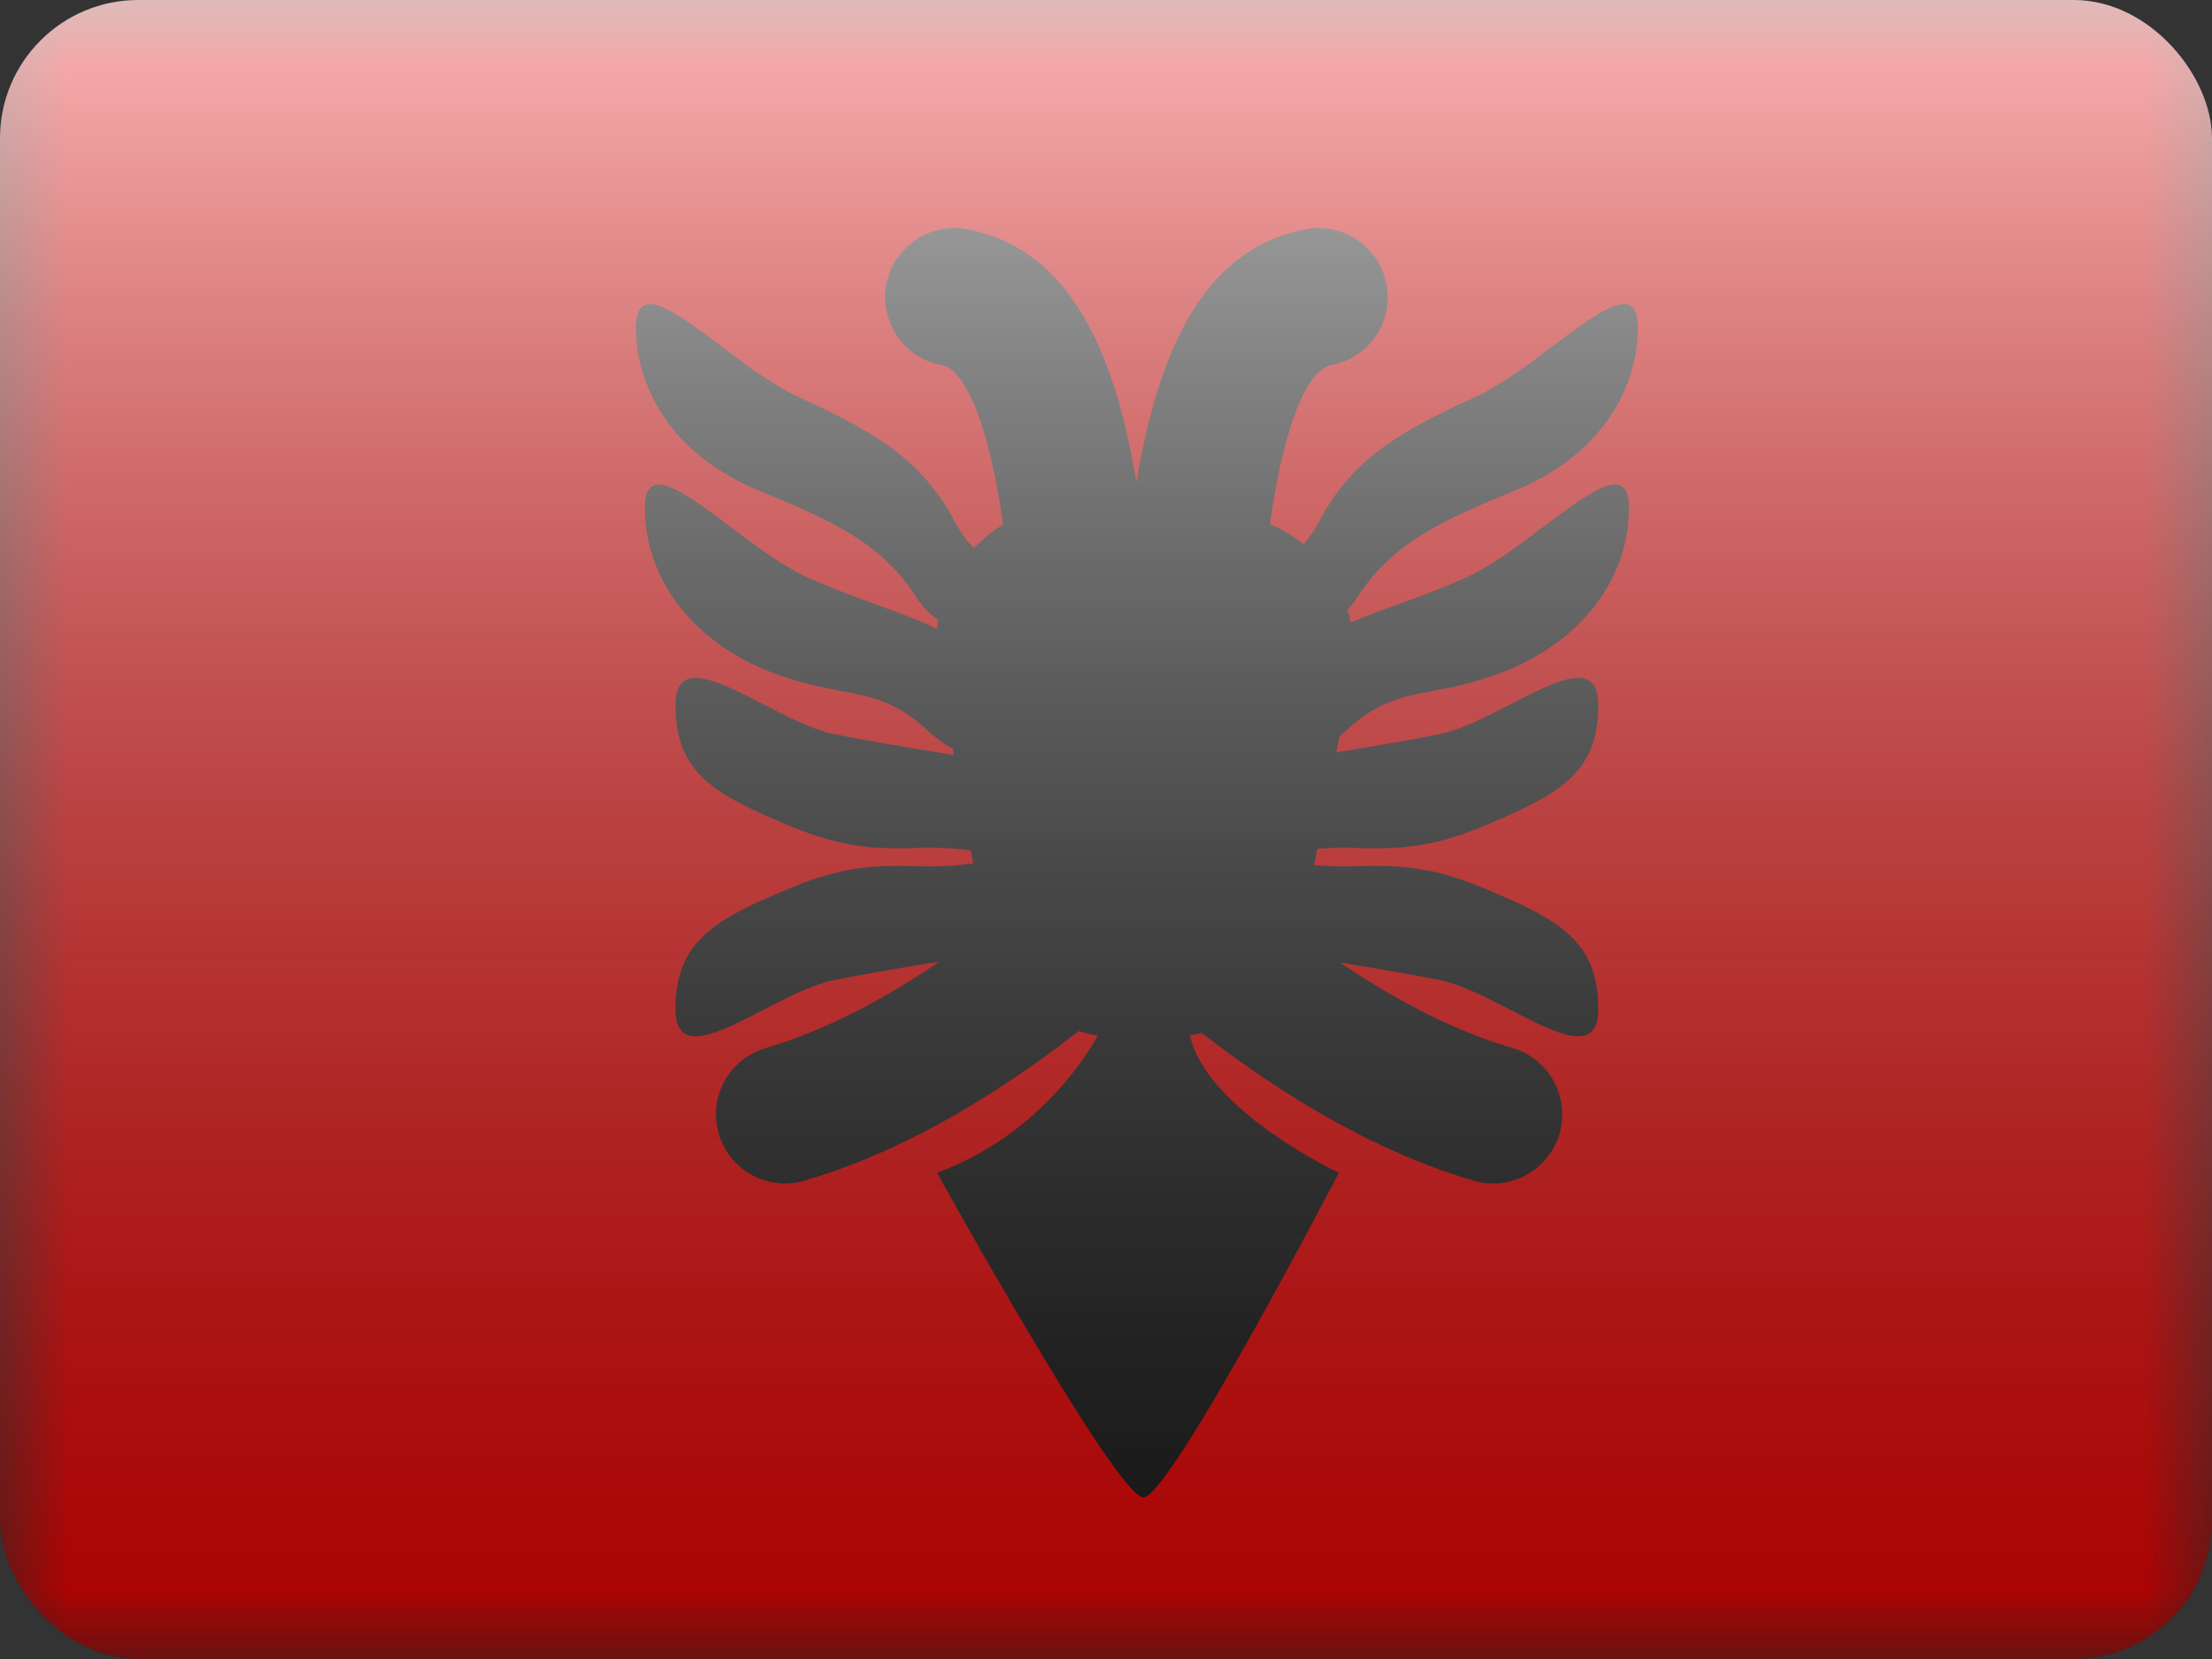 <svg width="16" height="12" viewBox="0 0 16 12" fill="none" xmlns="http://www.w3.org/2000/svg">
<rect x="0" y="0" width="16" height="12" fill="#333333" stroke="none"/>
<g clip-path="url(#clip0_14655_23315)">
<mask id="mask0_14655_23315" style="mask-type:alpha" maskUnits="userSpaceOnUse" x="0" y="0" width="16" height="12">
<rect width="16" height="12" rx="-1" fill="white"/>
</mask>
<g mask="url(#mask0_14655_23315)">
<path fill-rule="evenodd" clip-rule="evenodd" d="M0 0H16V12H0V0Z" fill="#F50100"/>
<path fill-rule="evenodd" clip-rule="evenodd" d="M7.941 7.491C7.894 7.483 7.848 7.472 7.803 7.458C7.117 7.991 6.458 8.353 5.819 8.54C5.554 8.618 5.276 8.466 5.199 8.201C5.121 7.936 5.273 7.659 5.538 7.581C5.932 7.465 6.352 7.257 6.796 6.955C6.504 7.002 6.202 7.054 6.02 7.092C5.872 7.124 5.693 7.216 5.523 7.304L5.523 7.304C5.19 7.476 4.886 7.633 4.886 7.301C4.886 6.799 5.178 6.649 5.72 6.422C6.118 6.255 6.37 6.26 6.612 6.265H6.612C6.7 6.267 6.785 6.269 6.877 6.262C6.928 6.259 6.982 6.253 7.039 6.245L7.022 6.152C6.972 6.145 6.923 6.14 6.877 6.137C6.785 6.131 6.7 6.132 6.612 6.134H6.612C6.37 6.139 6.118 6.144 5.72 5.977C5.178 5.75 4.886 5.6 4.886 5.098C4.886 4.766 5.19 4.923 5.523 5.095C5.693 5.183 5.872 5.275 6.02 5.307C6.223 5.35 6.578 5.41 6.9 5.461L6.893 5.417C6.826 5.378 6.764 5.335 6.71 5.284C6.485 5.074 6.302 5.039 6.073 4.996C5.921 4.967 5.75 4.934 5.533 4.844C4.991 4.617 4.664 4.173 4.664 3.671C4.664 3.345 4.945 3.557 5.28 3.808C5.461 3.944 5.657 4.092 5.833 4.173C6.007 4.253 6.184 4.317 6.347 4.376C6.513 4.437 6.663 4.491 6.778 4.551C6.78 4.529 6.783 4.507 6.786 4.485C6.726 4.442 6.674 4.391 6.635 4.33C6.37 3.916 6.013 3.767 5.474 3.541L5.468 3.539C4.926 3.312 4.6 2.868 4.6 2.366C4.6 2.04 4.881 2.252 5.216 2.503C5.396 2.639 5.593 2.787 5.769 2.868C6.271 3.099 6.657 3.298 6.902 3.766C6.95 3.857 6.999 3.92 7.046 3.964C7.108 3.899 7.178 3.842 7.255 3.795C7.152 3.048 6.977 2.672 6.811 2.641C6.54 2.591 6.361 2.33 6.411 2.058C6.462 1.787 6.723 1.608 6.994 1.658C7.662 1.783 8.042 2.403 8.22 3.489C8.399 2.403 8.778 1.783 9.446 1.658C9.718 1.608 9.979 1.787 10.029 2.058C10.08 2.33 9.901 2.591 9.629 2.641C9.464 2.672 9.29 3.046 9.186 3.79C9.274 3.827 9.355 3.877 9.428 3.937C9.466 3.895 9.506 3.84 9.545 3.766C9.79 3.298 10.176 3.099 10.678 2.868C10.854 2.787 11.051 2.64 11.231 2.503L11.231 2.503C11.566 2.252 11.847 2.04 11.847 2.366C11.847 2.868 11.521 3.312 10.979 3.539L10.973 3.541C10.434 3.767 10.077 3.916 9.811 4.33C9.793 4.36 9.771 4.387 9.746 4.412C9.756 4.442 9.764 4.472 9.77 4.503C9.866 4.461 9.979 4.42 10.1 4.376L10.1 4.376C10.263 4.317 10.44 4.253 10.614 4.173C10.79 4.092 10.986 3.944 11.167 3.808C11.502 3.557 11.783 3.345 11.783 3.671C11.783 4.173 11.456 4.617 10.914 4.844C10.697 4.934 10.525 4.967 10.373 4.996C10.145 5.039 9.962 5.074 9.737 5.284C9.721 5.299 9.705 5.312 9.689 5.326L9.666 5.442C9.953 5.395 10.248 5.345 10.427 5.307C10.575 5.275 10.754 5.183 10.924 5.095C11.257 4.923 11.561 4.766 11.561 5.098C11.561 5.6 11.269 5.75 10.727 5.977C10.329 6.144 10.077 6.139 9.834 6.134H9.834C9.747 6.132 9.661 6.131 9.57 6.137C9.557 6.138 9.543 6.139 9.528 6.14L9.506 6.257C9.528 6.259 9.549 6.261 9.57 6.262C9.661 6.269 9.747 6.267 9.834 6.265H9.834C10.077 6.26 10.329 6.255 10.727 6.422C11.269 6.649 11.561 6.799 11.561 7.301C11.561 7.633 11.257 7.476 10.924 7.304L10.924 7.304L10.924 7.304C10.753 7.216 10.575 7.124 10.427 7.092C10.254 7.055 9.971 7.007 9.692 6.962C10.133 7.26 10.549 7.466 10.941 7.581C11.206 7.659 11.357 7.936 11.28 8.201C11.202 8.466 10.924 8.618 10.659 8.54C10.026 8.354 9.371 7.997 8.692 7.471C8.664 7.478 8.636 7.484 8.607 7.489C8.729 8.034 9.684 8.483 9.684 8.483C9.684 8.483 8.464 10.831 8.27 10.831C8.077 10.831 6.778 8.483 6.778 8.483C7.458 8.23 7.812 7.719 7.941 7.491Z" fill="#1A1A1A"/>
</g>
<rect width="16" height="12" fill="url(#paint0_linear_14655_23315)" style="mix-blend-mode:overlay"/>
</g>
<defs>
<linearGradient id="paint0_linear_14655_23315" x1="8" y1="0" x2="8" y2="12" gradientUnits="userSpaceOnUse">
<stop stop-color="white" stop-opacity="0.7"/>
<stop offset="1" stop-opacity="0.3"/>
</linearGradient>
<clipPath id="clip0_14655_23315">
<rect width="16" height="12" rx="1" fill="white"/>
</clipPath>
</defs>
</svg>
